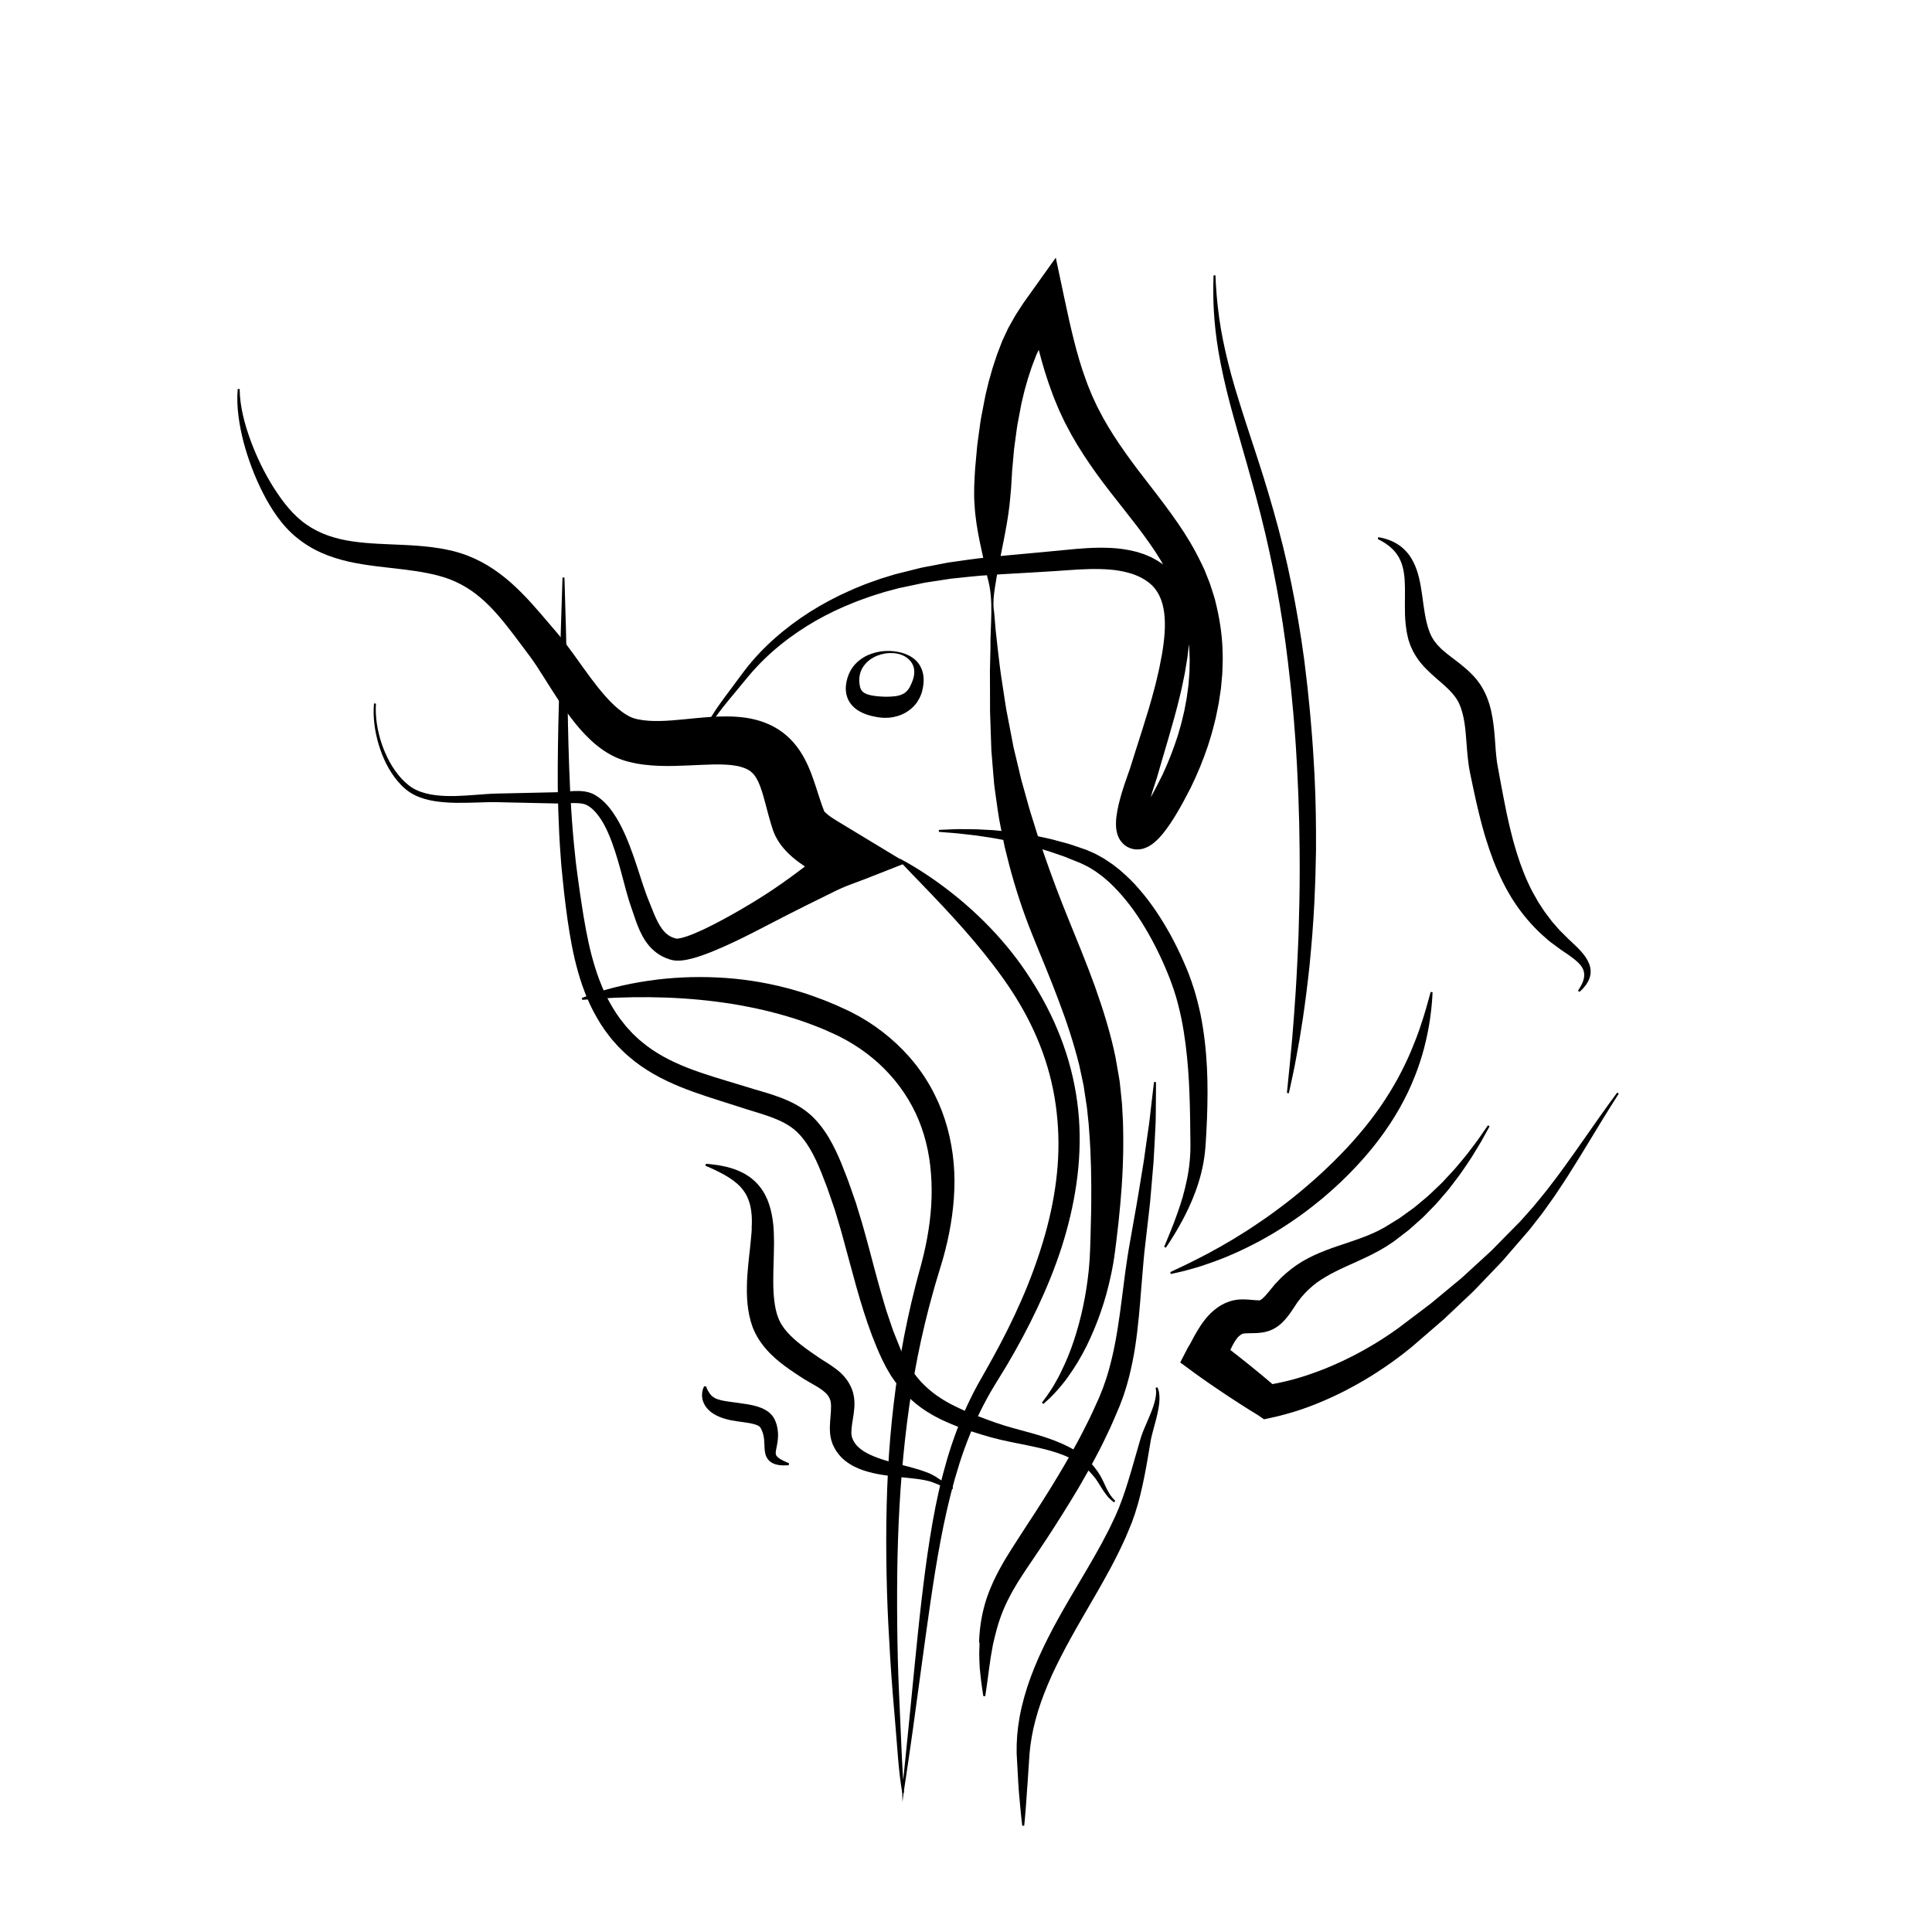 <?xml version="1.0" encoding="utf-8"?>
<!-- Generator: Adobe Illustrator 17.0.0, SVG Export Plug-In . SVG Version: 6.00 Build 0)  -->
<!DOCTYPE svg PUBLIC "-//W3C//DTD SVG 1.1//EN" "http://www.w3.org/Graphics/SVG/1.1/DTD/svg11.dtd">
<svg version="1.1" id="Layer_1" xmlns="http://www.w3.org/2000/svg" xmlns:xlink="http://www.w3.org/1999/xlink" x="0px" y="0px"
	 width="1000px" height="1000px" viewBox="0 0 1000 1000" enable-background="new 0 0 1000 1000" xml:space="preserve">
<g>
	<path d="M741.494,513.579c0,0-0.042,0.82-0.12,2.357c-0.108,1.53-0.24,3.812-0.572,6.677c-0.347,2.865-0.762,6.363-1.543,10.329
		c-0.764,3.968-1.741,8.447-3.179,13.244c-1.411,4.805-3.243,9.941-5.563,15.223c-0.565,1.328-1.195,2.647-1.813,3.994
		c-0.662,1.324-1.306,2.68-2.022,4.017c-1.385,2.7-2.918,5.395-4.558,8.088c-3.272,5.391-7.036,10.721-11.155,15.884
		c-4.127,5.16-8.629,10.128-13.35,14.855l-3.553,3.476c-1.155,1.125-2.463,2.269-3.685,3.399c-1.236,1.15-2.493,2.224-3.742,3.308
		c-1.24,1.094-2.502,2.156-3.788,3.178c-2.535,2.089-5.118,4.075-7.688,6.01c-2.621,1.868-5.177,3.756-7.794,5.465
		c-2.588,1.751-5.21,3.354-7.763,4.937c-1.275,0.793-2.588,1.496-3.856,2.234c-1.281,0.717-2.518,1.469-3.791,2.124
		c-5.05,2.685-9.896,5.073-14.484,7.012c-1.144,0.488-2.264,0.965-3.359,1.432c-1.11,0.431-2.194,0.852-3.25,1.263
		c-1.06,0.397-2.093,0.785-3.098,1.161c-1.008,0.366-2.002,0.684-2.955,1.011c-1.919,0.625-3.678,1.292-5.362,1.758
		c-1.677,0.475-3.217,0.911-4.608,1.305c-1.382,0.411-2.638,0.708-3.734,0.954c-1.092,0.251-2.021,0.465-2.775,0.638
		c-1.507,0.331-2.311,0.508-2.311,0.508l-0.31-0.951c0,0,0.739-0.357,2.125-1.026c1.383-0.669,3.432-1.585,5.992-2.84
		c2.556-1.267,5.659-2.777,9.155-4.615c0.874-0.458,1.785-0.91,2.704-1.413c0.914-0.512,1.855-1.038,2.82-1.578
		c0.969-0.527,1.962-1.068,2.98-1.621c1-0.585,2.022-1.183,3.067-1.794c1.045-0.605,2.111-1.223,3.198-1.853
		c1.069-0.659,2.158-1.33,3.266-2.012c2.242-1.313,4.468-2.824,6.792-4.307c4.6-3.042,9.398-6.318,14.179-9.946
		c4.82-3.571,9.665-7.436,14.432-11.538c1.205-1.01,2.38-2.063,3.565-3.112c1.186-1.048,2.389-2.092,3.524-3.17
		c1.156-1.09,2.299-2.096,3.472-3.257l3.474-3.344c4.514-4.507,8.915-9.117,12.941-13.901c4.079-4.742,7.81-9.63,11.201-14.512
		c3.37-4.897,6.382-9.802,8.992-14.605c2.604-4.805,4.844-9.486,6.716-13.91c1.864-4.425,3.46-8.558,4.716-12.288
		c1.24-3.733,2.297-7.018,3.082-9.754c0.77-2.742,1.403-4.885,1.785-6.376c0.403-1.486,0.619-2.278,0.619-2.278L741.494,513.579z"/>
</g>
<g>
	<path d="M465.966,444.543c9.841,5.241,19.072,11.588,27.826,18.534c8.714,7.007,16.921,14.736,24.344,23.242
		c3.723,4.241,7.241,8.678,10.539,13.29c3.273,4.629,6.358,9.405,9.212,14.328c5.709,9.842,10.48,20.296,13.978,31.196
		c3.504,10.895,5.734,22.219,6.587,33.624c0.822,11.41,0.301,22.866-1.319,34.093c-1.618,11.233-4.278,22.252-7.714,32.963
		c-3.468,10.705-7.727,21.095-12.491,31.196c-4.762,10.106-10.046,19.925-15.693,29.5c-1.43,2.383-2.863,4.763-4.34,7.114
		l-1.099,1.769l-0.509,0.833l-0.53,0.886l-2.11,3.539c-2.631,4.596-5.109,9.43-7.373,14.315c-2.252,4.903-4.256,9.925-6.112,15.01
		c-1.844,5.091-3.45,10.278-4.955,15.5c-2.929,10.472-5.338,21.132-7.355,31.894c-2.044,10.757-3.743,21.605-5.331,32.478
		c-1.57,10.877-3.081,21.775-4.559,32.682l-4.469,32.727c-1.544,10.904-3.102,21.806-4.788,32.689l-0.584,4.703L467,927.924v-0.002
		c-2-11.594-2.502-23.204-3.53-34.825c-1.04-11.62-1.966-23.259-2.698-34.911c-0.716-11.653-1.347-23.32-1.683-35.004
		c-0.328-11.683-0.467-23.381-0.316-35.087c0.156-11.705,0.558-23.42,1.345-35.125c0.806-11.703,1.983-23.392,3.56-35.041
		c1.585-11.647,3.552-23.257,6.031-34.771c1.246-5.755,2.553-11.501,4.035-17.204c0.709-2.86,1.49-5.701,2.271-8.543l0.583-2.132
		l0.537-2.071c0.388-1.43,0.703-2.779,1.029-4.136c2.598-10.998,4.132-22.234,4.063-33.325c-0.007-2.773-0.135-5.536-0.354-8.28
		c-0.208-2.745-0.498-5.478-0.936-8.178c-0.863-5.402-2.173-10.703-3.99-15.801c-3.617-10.207-9.304-19.544-16.565-27.491
		c-7.221-7.984-16.092-14.526-25.711-19.409l-0.905-0.45l-0.801-0.388l-1.99-0.904c-1.32-0.593-2.668-1.227-3.964-1.786
		c-2.544-1.023-5.016-2.107-7.683-3.044c-5.236-1.966-10.589-3.635-15.993-5.13c-5.408-1.479-10.88-2.78-16.414-3.822
		c-2.757-0.577-5.54-1.031-8.323-1.504c-2.795-0.389-5.586-0.851-8.398-1.182c-11.237-1.41-22.625-2.123-34.102-2.236
		c-11.481-0.094-23.038,0.344-34.715,1.391l-0.242-0.97c10.985-4.437,22.61-7.15,34.37-8.917
		c11.777-1.726,23.769-2.289,35.757-1.706c11.989,0.549,23.98,2.339,35.682,5.393l2.196,0.565l2.179,0.633
		c1.45,0.432,2.912,0.824,4.352,1.292c2.872,0.962,5.752,1.899,8.577,3.001c2.829,1.008,5.699,2.263,8.551,3.44
		c1.376,0.602,2.662,1.214,3.998,1.821l1.986,0.912l1.165,0.566l1.05,0.527c5.586,2.834,10.876,6.192,15.822,10.016
		c4.946,3.821,9.557,8.098,13.708,12.802c8.336,9.385,14.63,20.592,18.51,32.458c3.858,11.887,5.414,24.365,4.912,36.572
		c-0.461,12.229-2.65,24.174-5.91,35.724c-1.676,5.83-3.464,11.226-4.979,16.795c-1.587,5.541-3.005,11.13-4.363,16.735
		c-2.705,11.214-4.917,22.554-6.757,33.963c-1.838,11.41-3.265,22.897-4.374,34.426c-1.139,11.527-1.91,23.102-2.428,34.696
		c-0.514,11.595-0.758,23.213-0.796,34.838c-0.045,11.625,0.062,23.26,0.348,34.897c0.27,11.637,0.893,23.273,1.381,34.913
		c0.503,11.639,0.92,23.275,1.92,34.915v0.002l-1.14-0.024l3.314-32.848l3.242-32.862c1.1-10.956,2.177-21.918,3.463-32.871
		c1.276-10.953,2.657-21.908,4.406-32.839c1.734-10.929,3.81-21.844,6.597-32.635c1.42-5.388,2.948-10.759,4.732-16.062
		c1.797-5.297,3.755-10.552,5.981-15.707c2.249-5.154,4.676-10.183,7.404-15.203l4.095-7.221c1.361-2.365,2.675-4.754,3.986-7.143
		c5.25-9.552,10.155-19.275,14.496-29.215c4.368-9.928,8.132-20.084,11.243-30.39c3.115-10.303,5.453-20.802,6.796-31.387
		c1.345-10.582,1.641-21.254,0.701-31.794c-0.882-10.542-2.971-20.958-6.27-31.001c-3.287-10.047-7.757-19.714-13.143-28.88
		c-5.382-9.177-11.71-17.808-18.424-26.175c-6.714-8.375-13.911-16.436-21.345-24.387c-3.705-3.99-7.513-7.907-11.314-11.876
		c-3.815-3.956-7.665-7.883-11.468-11.99L465.966,444.543z"/>
</g>
<g>
	<path d="M470.659,356.091c0,0,0.17-0.355,0.488-1.022c0.16-0.331,0.357-0.74,0.589-1.22c0.151-0.384,0.32-0.832,0.547-1.339
		c0.235-0.506,0.359-1.145,0.586-1.821c0.09-0.34,0.114-0.686,0.195-1.059c0.036-0.187,0.072-0.378,0.109-0.572
		c0.02-0.192,0.018-0.382,0.03-0.582c0.11-1.583-0.107-3.487-1.246-5.287c-1.082-1.82-3.075-3.431-5.534-4.319
		c-2.466-0.891-5.325-1.05-8.148-0.655c-2.818,0.453-5.632,1.531-7.978,3.23c-2.319,1.725-4.126,4.059-4.933,6.604
		c-0.814,2.569-0.764,5.143-0.161,7.725c0.094,0.207,0.175,0.407,0.243,0.604l0.319,0.642c0.237,0.392,0.486,0.722,0.766,0.984
		c0.548,0.528,1.176,0.889,2.011,1.225c1.665,0.664,4.006,1.02,6.365,1.213c0.299,0.021,0.596,0.042,0.891,0.063l0.11,0.008
		c-0.049-0.005,0.149,0.015-0.104-0.011l0.031,0.002l0.062,0.004l0.247,0.015l0.492,0.029l0.488,0.029
		c0.162,0.009,0.243-0.002,0.367,0.004c0.228,0.007,0.453,0.014,0.677,0.021c0.992-0.008,1.966,0.011,2.849-0.05
		c0.9-0.039,1.72-0.126,2.505-0.215c0.754-0.139,1.479-0.259,2.113-0.458c1.282-0.379,2.281-0.947,3.048-1.538
		c0.736-0.619,1.244-1.236,1.554-1.692c0.311-0.466,0.477-0.715,0.477-0.715L470.659,356.091z M477.079,358.521
		c0,0-0.166,0.461-0.478,1.325c-0.324,0.866-0.938,2.102-1.923,3.619c-1.039,1.466-2.562,3.147-4.653,4.574
		c-2.073,1.445-4.692,2.587-7.559,3.117c-1.441,0.298-2.923,0.386-4.461,0.392c-0.409-0.017-0.822-0.035-1.238-0.053
		c-0.197-0.009-0.44-0.022-0.601-0.041l-0.486-0.057c-0.374-0.046-0.75-0.093-1.129-0.14c-0.364-0.063-0.73-0.127-1.099-0.191
		c-1.49-0.286-3.037-0.596-4.681-1.169c-1.639-0.548-3.364-1.294-5.074-2.447c-1.697-1.139-3.372-2.808-4.434-4.847
		c-0.533-1.016-0.9-2.084-1.148-3.139c-0.097-0.529-0.196-1.045-0.265-1.58c-0.043-0.563-0.073-1.125-0.09-1.681
		c0.131-3.553,1.23-7.384,3.278-10.405c2.08-3.036,4.973-5.208,7.952-6.602c3.023-1.342,6.132-2.077,9.153-2.24
		c3.022-0.179,5.924,0.194,8.603,0.902c2.669,0.747,5.12,1.986,7.077,3.754c0.97,0.887,1.758,1.925,2.405,3
		c0.604,1.088,1.075,2.216,1.338,3.312c0.073,0.273,0.158,0.546,0.216,0.814c0.039,0.268,0.078,0.531,0.116,0.79
		c0.07,0.518,0.149,1.034,0.171,1.517c-0.012,0.957,0.049,1.846-0.052,2.671c-0.094,0.825-0.213,1.567-0.312,2.218
		c-0.111,0.538-0.224,0.969-0.307,1.332c-0.171,0.718-0.262,1.102-0.262,1.102L477.079,358.521z"/>
</g>
<g>
	<path d="M598.336,560.108c0,0-0.001,1.316-0.003,3.784c-0.019,2.467-0.046,6.085-0.081,10.689c-0.014,1.151-0.03,2.363-0.046,3.635
		c-0.023,1.272-0.022,2.601-0.112,3.99c-0.141,2.781-0.293,5.788-0.455,9.001c-0.153,3.217-0.349,6.641-0.568,10.253
		c-0.306,3.593-0.628,7.37-0.965,11.312c-0.17,1.972-0.343,3.985-0.52,6.037c-0.178,2.052-0.337,4.147-0.606,6.26
		c-0.488,4.236-0.992,8.615-1.51,13.117c-0.256,2.238-0.516,4.506-0.779,6.802c-0.13,1.152-0.262,2.31-0.393,3.476
		c-0.11,1.146-0.22,2.298-0.331,3.457c-0.427,4.641-0.826,9.457-1.21,14.359c-0.757,9.81-1.572,20.07-3.154,30.56
		c-0.781,5.245-1.875,10.53-3.187,15.813l-1.072,3.955c-0.366,1.318-0.815,2.621-1.221,3.935l-0.629,1.966l-0.723,1.942
		l-0.727,1.942l-0.364,0.971l-0.091,0.243l-0.146,0.349l-0.194,0.453c-2.117,4.84-4.001,9.63-6.454,14.524
		c-1.177,2.42-2.303,4.899-3.54,7.245c-1.24,2.341-2.476,4.674-3.708,6.999c-1.204,2.344-2.53,4.591-3.807,6.856
		c-1.295,2.252-2.54,4.527-3.857,6.726c-2.664,4.376-5.247,8.745-7.927,12.918c-5.259,8.439-10.525,16.408-15.622,23.881
		c-0.618,0.913-1.232,1.82-1.842,2.721c-0.619,0.925-1.234,1.844-1.844,2.756c-0.637,0.921-1.196,1.787-1.74,2.648
		c-0.554,0.864-1.103,1.721-1.647,2.571c-0.565,0.84-1.041,1.718-1.54,2.575c-0.506,0.854-1.007,1.701-1.504,2.54
		c-0.966,1.686-1.772,3.384-2.648,5.029c-3.313,6.617-5.325,13.143-6.75,19.147c-0.177,0.752-0.352,1.492-0.523,2.22
		c-0.089,0.365-0.176,0.726-0.263,1.084l-0.033,0.134c-0.008,0.045,0.011-0.158-0.003-0.038l-0.012,0.07l-0.048,0.281l-0.096,0.557
		c-0.261,1.479-0.513,2.905-0.754,4.274c-0.28,1.384-0.434,2.65-0.601,3.876c-0.182,1.23-0.355,2.403-0.519,3.516
		c-0.597,4.528-1.054,8.148-1.43,10.611c-0.344,2.464-0.574,3.777-0.574,3.777l-1-0.002c0,0-0.231-1.314-0.577-3.777
		c-0.381-2.463-0.833-6.07-1.272-10.736c-0.142-2.336-0.249-5.043-0.257-7.819c-0.007-1.391,0.141-2.84,0.141-4.342v-0.566v-0.285
		v-0.071c0,0.072-0.152-0.18-0.152-0.18l-0.073-0.148c0.025-0.395,0.01-0.793,0.035-1.194c0.057-0.805,0.094-1.623,0.153-2.455
		c0.475-6.638,1.841-14.293,4.836-22.15c0.815-1.914,1.581-3.924,2.496-5.879c0.952-1.928,1.869-3.931,2.963-5.874
		c0.546-0.974,1.095-1.955,1.65-2.945c0.558-0.996,1.113-2,1.688-2.909c0.578-0.933,1.159-1.873,1.745-2.819
		c0.605-0.966,1.214-1.938,1.828-2.917c2.39-3.82,4.991-7.668,7.512-11.649c1.291-1.975,2.596-3.971,3.914-5.986
		c1.291-2.024,2.595-4.067,3.91-6.128c5.249-8.248,10.465-16.844,15.452-25.719c1.22-2.231,2.445-4.47,3.674-6.716
		c1.216-2.249,2.292-4.511,3.463-6.769c2.358-4.41,4.446-9.362,6.646-14.104l0.204-0.448l0.051-0.112
		c0.063-0.144-0.028,0.07-0.003,0.008l0.086-0.217l0.346-0.867l0.693-1.734l0.697-1.733l0.623-1.767
		c0.404-1.183,0.852-2.348,1.223-3.546l1.095-3.599c1.368-4.836,2.521-9.743,3.456-14.702c1.903-9.912,3.079-19.935,4.345-29.723
		c0.623-4.899,1.237-9.72,1.994-14.488c0.188-1.193,0.375-2.38,0.561-3.56c0.202-1.155,0.403-2.304,0.603-3.446
		c0.404-2.29,0.803-4.551,1.196-6.783c0.785-4.436,1.549-8.75,2.288-12.924c0.747-4.174,1.368-8.215,2.019-12.093
		c0.635-3.881,1.244-7.6,1.823-11.137c0.478-3.539,0.943-6.898,1.411-10.055c0.458-3.161,0.888-6.12,1.284-8.856
		c0.405-2.738,0.595-5.286,0.889-7.569c0.537-4.574,0.959-8.167,1.247-10.618c0.305-2.449,0.467-3.755,0.467-3.755L598.336,560.108z
		"/>
</g>
<g>
	<path d="M599.094,718.083c0,0,0.086,0.221,0.252,0.649c0.078,0.22,0.199,0.468,0.297,0.808c0.079,0.362,0.171,0.781,0.275,1.255
		c0.306,1.866,0.375,4.644-0.247,8.002c-0.559,3.364-1.631,7.354-2.859,11.747c-0.297,1.1-0.589,2.224-0.847,3.35
		c-0.143,0.568-0.223,1.121-0.337,1.671c-0.103,0.621-0.208,1.251-0.313,1.888c-0.432,2.547-0.887,5.225-1.362,8.02
		c-0.981,5.599-2.108,11.698-3.696,18.141c-0.424,1.608-0.795,3.249-1.289,4.894c-0.504,1.644-0.982,3.315-1.529,4.995
		c-0.295,0.837-0.591,1.679-0.889,2.525l-0.449,1.273l-0.227,0.639l-0.115,0.319l-0.029,0.08l-0.07,0.167l-0.062,0.151
		c-0.666,1.606-1.338,3.228-2.016,4.863c-0.348,0.821-0.658,1.632-1.042,2.469c-0.387,0.838-0.775,1.68-1.164,2.524
		c-0.79,1.677-1.574,3.406-2.407,5.066c-1.686,3.297-3.341,6.674-5.18,9.944c-1.787,3.32-3.653,6.583-5.513,9.882
		c-1.884,3.252-3.775,6.517-5.666,9.782c-1.867,3.245-3.733,6.491-5.593,9.724c-0.907,1.63-1.813,3.258-2.716,4.88
		c-0.876,1.61-1.776,3.193-2.623,4.813c-3.419,6.451-6.631,12.839-9.277,19.174c-2.672,6.324-4.873,12.563-6.464,18.603
		c-0.399,1.509-0.734,3.009-1.099,4.484c-0.289,1.488-0.574,2.953-0.854,4.393c-0.219,1.448-0.461,2.874-0.655,4.279
		c-0.149,1.39-0.295,2.753-0.438,4.089c-0.343,5.66-0.688,10.848-1.032,15.446c-0.089,1.149-0.174,2.262-0.257,3.336
		c-0.071,1.073-0.139,2.107-0.205,3.101c-0.144,1.988-0.276,3.814-0.395,5.463c-0.221,3.299-0.479,5.718-0.622,7.487
		c-0.168,1.769-0.257,2.538-0.257,2.538h-1c0,0-0.107-0.77-0.308-2.54c-0.176-1.771-0.484-4.281-0.767-7.588
		c-0.28-3.305-0.728-7.286-0.982-11.888c-0.29-4.604-0.576-9.777-0.855-15.443c0.008-1.492,0.016-3.004,0.024-4.556
		c0.057-1.529,0.163-3.08,0.247-4.669c0.148-1.579,0.337-3.179,0.516-4.812c0.255-1.615,0.482-3.266,0.775-4.926
		c1.224-6.632,3.151-13.481,5.658-20.331c2.501-6.857,5.598-13.692,9.014-20.438c0.836-1.694,1.741-3.377,2.614-5.075
		c0.906-1.669,1.762-3.27,2.718-4.977c1.867-3.312,3.706-6.66,5.647-9.909c1.917-3.255,3.835-6.51,5.745-9.752
		c1.895-3.218,3.828-6.413,5.633-9.6c1.853-3.181,3.607-6.344,5.343-9.478c0.863-1.564,1.618-3.114,2.436-4.651
		c0.405-0.768,0.809-1.533,1.211-2.295c0.402-0.764,0.771-1.597,1.156-2.387c0.761-1.598,1.516-3.183,2.264-4.753
		c0.646-1.503,1.286-2.991,1.918-4.463c0.609-1.523,1.159-3.063,1.734-4.568c0.556-1.515,1.049-3.049,1.572-4.544
		c1.988-6.033,3.649-11.889,5.201-17.328c0.781-2.73,1.509-5.349,2.251-7.826c0.183-0.62,0.363-1.232,0.541-1.836
		c0.218-0.662,0.407-1.321,0.637-1.918c0.435-1.218,0.901-2.345,1.356-3.419c1.817-4.289,3.456-7.862,4.46-10.923
		c1.037-3.042,1.491-5.508,1.504-7.166c-0.006-0.404-0.011-0.76-0.015-1.068c-0.021-0.322-0.093-0.613-0.123-0.837
		c-0.076-0.453-0.115-0.688-0.115-0.688L599.094,718.083z"/>
</g>
<g>
	<path d="M485.963,429.554c0,0,1.183-0.055,3.4-0.159c2.223-0.054,5.454-0.317,9.631-0.232c2.083,0.033,4.403,0.001,6.916,0.095
		c2.512,0.131,5.228,0.272,8.131,0.423c2.898,0.238,5.974,0.598,9.231,0.921c1.632,0.138,3.28,0.463,4.983,0.696
		c1.701,0.26,3.442,0.526,5.22,0.797c1.771,0.312,3.561,0.736,5.397,1.111c1.829,0.408,3.715,0.741,5.597,1.234
		c1.881,0.506,3.794,1.021,5.737,1.544c0.972,0.264,1.952,0.53,2.939,0.798c0.971,0.323,1.95,0.649,2.935,0.977
		c1.975,0.648,3.962,1.35,5.983,2.04l0.189,0.065l0.348,0.151l0.359,0.157l0.72,0.314l1.446,0.63l1.454,0.634
		c0.488,0.216,1.026,0.544,1.538,0.815c1.037,0.575,2.079,1.153,3.127,1.733c1,0.611,1.925,1.27,2.899,1.911
		c1.98,1.236,3.719,2.769,5.589,4.198c3.534,3.051,6.982,6.331,10.032,9.975c3.14,3.58,6.014,7.419,8.717,11.4
		c2.692,3.989,5.174,8.139,7.518,12.379c2.288,4.266,4.471,8.607,6.41,13.056c0.509,1.102,0.974,2.222,1.441,3.342l0.703,1.678
		l0.176,0.42l0.214,0.532l0.312,0.829c0.825,2.216,1.661,4.365,2.401,6.824c0.368,1.189,0.787,2.391,1.106,3.568l0.955,3.525
		c0.655,2.344,1.112,4.714,1.67,7.057c1.895,9.427,2.89,18.787,3.341,27.805c0.442,9.022,0.316,17.701,0.02,25.884
		c-0.159,4.093-0.378,8.061-0.604,11.889c-0.067,0.987-0.134,1.966-0.2,2.937c-0.085,0.936-0.169,1.863-0.253,2.782
		c-0.246,1.907-0.457,3.909-0.832,5.691c-1.319,7.292-3.516,13.666-5.783,19.099c-2.306,5.425-4.642,9.957-6.723,13.586
		c-2.042,3.649-3.819,6.401-5.018,8.281c-1.231,1.859-1.887,2.851-1.887,2.851l-0.879-0.476c0,0,0.458-1.092,1.316-3.14
		c0.836-2.054,2.104-5.046,3.584-8.881c1.441-3.85,3.196-8.506,4.743-13.939c1.496-5.438,2.98-11.605,3.582-18.373
		c0.189-1.719,0.245-3.33,0.337-5.093c0.013-0.922,0.025-1.854,0.038-2.793c-0.009-0.906-0.018-1.821-0.027-2.743
		c-0.022-3.811-0.06-7.742-0.144-11.772c-0.045-4.031-0.175-8.159-0.33-12.366c-0.066-2.105-0.191-4.223-0.285-6.365
		c-0.141-2.133-0.284-4.287-0.428-6.459c-0.661-8.664-1.714-17.544-3.504-26.361c-0.514-2.182-0.926-4.408-1.524-6.578l-0.868-3.271
		c-0.289-1.092-0.648-2.111-0.967-3.173c-0.588-2.061-1.454-4.313-2.254-6.529l-0.3-0.833l-0.275-0.69l-0.643-1.599
		c-0.427-1.067-0.852-2.135-1.319-3.186c-3.612-8.459-7.829-16.661-12.65-24.247c-4.799-7.596-10.338-14.483-16.439-20.21
		c-1.594-1.329-3.088-2.798-4.762-3.941c-0.817-0.593-1.628-1.236-2.44-1.787c-0.813-0.505-1.622-1.008-2.426-1.508
		c-0.418-0.249-0.768-0.516-1.238-0.752l-1.422-0.702c-0.89-0.437-1.775-0.871-2.654-1.302c-1.888-0.754-3.762-1.479-5.597-2.238
		c-0.92-0.376-1.833-0.749-2.74-1.12c-0.928-0.318-1.849-0.634-2.763-0.947c-1.833-0.625-3.637-1.241-5.412-1.846
		c-1.78-0.595-3.577-1.032-5.318-1.543c-1.75-0.479-3.455-1.005-5.152-1.42c-3.408-0.765-6.656-1.63-9.788-2.262
		c-3.141-0.579-6.119-1.184-8.935-1.655c-2.828-0.426-5.475-0.824-7.922-1.192c-2.451-0.342-4.709-0.539-6.752-0.78
		c-4.074-0.527-7.348-0.682-9.553-0.88c-2.212-0.188-3.392-0.288-3.392-0.288L485.963,429.554z"/>
</g>
<g>
	<path d="M539.304,725.997l2.761-3.732c0.894-1.253,1.676-2.544,2.51-3.798c0.422-0.617,0.803-1.273,1.172-1.942l1.123-1.98
		c0.774-1.297,1.425-2.674,2.114-4.018c2.696-5.411,5.001-10.988,6.877-16.706c3.771-11.422,6.252-23.23,7.53-35.06
		c0.183-1.476,0.303-2.956,0.41-4.434l0.173-2.215l0.112-2.212l0.114-2.208l0.029-0.551l0.017-0.548l0.037-1.155l0.149-4.622
		c0.117-3.097,0.154-6.123,0.23-9.167c0.104-3.038,0.125-6.082,0.166-9.122c0.097-12.156-0.078-24.223-1.002-36.15l-0.325-4.471
		l-0.464-4.446l-0.431-4.156l-0.702-4.567l-0.689-4.568l-0.337-2.281l-0.45-2.091l-1.785-8.361
		c-2.839-11.396-6.536-22.673-10.834-33.912c-1.113-2.809-2.089-5.629-3.253-8.451l-3.388-8.468l-3.496-8.508
		c-1.196-2.886-2.336-5.712-3.478-8.582c-4.713-11.687-8.649-23.717-11.862-35.933c-0.786-3.06-1.565-6.119-2.301-9.186
		c-0.652-3.092-1.287-6.186-1.881-9.285c-1.334-6.164-2.089-12.45-2.978-18.679c-0.2-1.562-0.444-3.114-0.606-4.681l-0.409-4.71
		l-0.761-9.401l-0.189-2.345l-0.047-0.586l-0.012-0.146c-0.032-0.272-0.012-0.159-0.02-0.257l-0.01-0.289l-0.04-1.158l-0.16-4.63
		l-0.311-9.261l-0.155-4.631l-0.009-4.687l-0.026-9.355l-0.021-4.665l-0.009-2.329l0.057-2.324l0.211-9.287
		c-0.204-12.365,1.983-24.72-1.595-36.984c-2.488-12.273-5.918-24.63-6.615-37.222c-0.525-6.271-0.095-12.608,0.281-18.907
		l0.86-9.49l0.216-2.372c0.079-0.791,0.207-1.583,0.308-2.374l0.646-4.749c0.436-3.166,0.811-6.334,1.482-9.489l1.857-9.64
		l1.082-4.49l0.543-2.248l0.676-2.407l1.363-4.81l1.538-4.66l0.773-2.328l0.877-2.303l1.773-4.601l0.056-0.144l0.227-0.521
		l0.122-0.261l0.245-0.523l0.49-1.046l0.98-2.091l0.98-2.091c0.382-0.741,0.852-1.548,1.278-2.318l2.643-4.655l2.7-4.156l1.354-2.07
		l1.398-1.965l2.802-3.924l12.479-17.477l4.468,21.098c1.557,7.351,3.135,14.6,4.929,21.697c1.784,7.101,3.794,14.045,6.274,20.711
		c0.571,1.696,1.26,3.32,1.925,4.958l0.997,2.458l0.124,0.307c-0.168-0.363-0.004-0.009-0.022-0.048l0.074,0.16l0.297,0.641
		l0.595,1.283l1.189,2.566l0.595,1.279l0.595,1.131c0.804,1.512,1.551,3.012,2.39,4.541c3.429,6.221,7.382,12.255,11.588,18.205
		c4.215,5.982,8.667,11.757,13.345,17.759c4.642,5.995,9.324,12.134,13.778,18.604c4.477,6.438,8.61,13.357,12.127,20.679
		l1.314,2.752l0.164,0.344l0.082,0.172c0.083,0.188-0.07-0.178,0.206,0.466l0.261,0.657l0.523,1.314l1.046,2.628l0.523,1.314
		c0.173,0.448,0.353,0.842,0.514,1.379l1.951,6.081c0.152,0.505,0.339,1.02,0.46,1.517l0.36,1.49l0.716,2.98
		c1.8,7.958,2.922,16.08,2.976,24.194c0.119,2.029,0.003,4.052-0.048,6.076c-0.064,2.023-0.087,4.049-0.321,6.057l-0.279,3.017
		l-0.141,1.508l-0.071,0.754l-0.018,0.188l-0.048,0.403l-0.053,0.35l-0.843,5.593c-0.075,0.471-0.131,0.92-0.221,1.41l-0.301,1.508
		l-0.607,3.015l-0.613,3.012l-0.732,2.897c-0.513,1.922-0.938,3.87-1.528,5.767l-1.752,5.696
		c-2.519,7.531-5.552,14.869-9.042,21.978l-2.767,5.255l-0.694,1.312l-0.662,1.213l-1.431,2.568
		c-1.964,3.447-4.04,6.867-6.506,10.291c-1.254,1.717-2.566,3.428-4.235,5.189c-0.821,0.875-1.776,1.779-2.917,2.692
		c-1.163,0.894-2.568,1.913-4.912,2.692l-0.425,0.136l-0.518,0.12c-0.348,0.075-0.698,0.139-1.049,0.193
		c-0.695,0.111-1.617,0.107-2.412,0.061c-0.86-0.097-1.778-0.284-2.599-0.576c-0.408-0.157-0.812-0.335-1.206-0.53l-0.582-0.305
		c-1.624-1.082-0.53-0.362-0.929-0.632l-0.279-0.218c-0.098-0.082,0.024,0.03-0.256-0.212c-0.208-0.181-0.412-0.372-0.61-0.569
		c-0.396-0.396-0.768-0.822-1.104-1.265c-0.193-0.25-0.3-0.418-0.373-0.542l-0.26-0.438c-0.169-0.295-0.331-0.595-0.483-0.897
		c-0.16-0.313-0.229-0.535-0.341-0.811c-0.197-0.519-0.404-1.097-0.494-1.523c-0.495-1.928-0.536-3.368-0.549-4.727
		c-0.009-1.37,0.111-2.54,0.234-3.716c0.582-4.551,1.644-8.434,2.774-12.282c1.138-3.808,2.455-7.534,3.709-11.053l0.432-1.235
		l0.384-1.193l0.847-2.698l1.705-5.403l3.442-10.789c2.253-7.148,4.462-14.249,6.297-21.364c0.995-3.556,1.734-7.119,2.575-10.681
		l1.035-5.351l0.26-1.338l0.119-0.615l0.113-0.698c0.146-0.92,0.317-1.896,0.426-2.731c1.018-6.977,1.451-14.065,0.246-20.325
		c-0.602-3.124-1.63-6.002-3.151-8.449l-1.23-1.76l-1.413-1.602c-0.541-0.47-1.074-0.948-1.601-1.439l-2.039-1.449
		c-0.424-0.326-0.659-0.393-0.975-0.581l-0.891-0.502l-0.442-0.26l-0.535-0.243l-1.08-0.489c-0.701-0.357-1.473-0.61-2.235-0.881
		l-1.142-0.413l-1.193-0.329c-3.177-0.892-6.559-1.466-10.056-1.733c-7.004-0.557-14.294-0.194-21.763,0.358l-5.679,0.394
		l-5.646,0.356c-3.763,0.245-7.528,0.466-11.298,0.665c-3.761,0.216-7.553,0.389-11.289,0.641l-11.197,0.779
		c-3.723,0.296-7.403,0.747-11.111,1.112l-2.777,0.289l-1.389,0.144l-1.29,0.195l-5.591,0.862l-5.591,0.862
		c-0.944,0.126-1.847,0.311-2.74,0.512l-2.697,0.574l-5.4,1.146l-2.703,0.572l-0.676,0.143l-0.169,0.036
		c-0.023,0.004-0.187,0.042-0.095,0.018l-0.342,0.091l-1.366,0.366l-5.465,1.462l-5.24,1.638c-1.753,0.51-3.484,1.174-5.223,1.797
		c-1.734,0.638-3.501,1.2-5.195,1.938l-5.134,2.103l-5.1,2.32l-4.93,2.451l-4.872,2.657l-4.723,2.824
		c-1.574,1.031-3.178,2.051-4.727,3.091c-1.495,1.067-3.013,2.096-4.497,3.196c-1.46,1.137-2.963,2.228-4.393,3.405
		c-5.761,4.663-11.095,9.853-15.925,15.502c-2.396,2.812-4.761,5.81-7.2,8.705c-2.417,2.896-4.83,5.777-7.134,8.728
		c-2.276,2.967-4.477,5.99-6.396,9.184c-0.98,1.612-2.003,3.21-2.844,4.835c-0.829,1.626-1.507,3.355-1.505,5.115l-0.999,0.046
		c-0.12-2.042,0.535-3.971,1.302-5.732c0.793-1.776,1.716-3.414,2.598-5.079c1.773-3.387,3.874-6.574,6.024-9.71
		c2.181-3.112,4.46-6.138,6.723-9.154c2.271-2.996,4.423-6.039,6.764-9.096c4.648-6.084,9.945-11.683,15.689-16.772
		c1.426-1.284,2.926-2.479,4.389-3.724c1.494-1.213,3.048-2.373,4.574-3.562l4.601-3.308l4.85-3.202l4.935-2.982l5.083-2.812
		l5.09-2.592l5.234-2.421c1.732-0.844,3.535-1.511,5.309-2.254c1.784-0.72,3.552-1.467,5.4-2.084l5.493-1.934l5.408-1.661
		l1.352-0.415l0.338-0.104l0.424-0.111l0.701-0.176l2.807-0.704l5.621-1.407l2.813-0.702c0.94-0.244,1.877-0.471,2.799-0.627
		l5.556-1.066l5.556-1.066l1.498-0.281l1.418-0.201l2.837-0.402c3.782-0.514,7.573-1.117,11.354-1.557l11.34-1.207
		c3.777-0.393,7.513-0.7,11.271-1.055c7.487-0.707,15.057-1.36,22.489-2.111c7.545-0.769,15.357-1.425,23.419-1.022
		c4.029,0.196,8.144,0.741,12.258,1.768l1.543,0.385l1.537,0.495c1.025,0.331,2.051,0.649,3.056,1.104l1.514,0.637l0.759,0.327
		l0.798,0.42l1.589,0.858c0.5,0.282,1.13,0.604,1.46,0.85l1.177,0.784l0.588,0.392l0.294,0.196l0.147,0.098
		c-0.175-0.131,0.401,0.284,0.406,0.297c0.898,0.743,1.792,1.498,2.676,2.263c0.822,0.832,1.614,1.702,2.409,2.566
		c0.731,0.911,1.406,1.867,2.097,2.812c2.586,3.895,4.204,8.218,5.154,12.463c0.953,4.261,1.286,8.482,1.307,12.595
		c0.014,4.134-0.283,8.099-0.753,12.113c-0.111,1.037-0.242,1.923-0.364,2.87l-0.093,0.701l-0.123,0.778l-0.237,1.446l-0.956,5.785
		c-0.8,3.797-1.515,7.639-2.466,11.372c-1.763,7.535-3.873,14.893-5.987,22.18l-3.189,10.842l-1.576,5.423l-0.786,2.717
		l-0.449,1.509l-0.468,1.446c-1.198,3.611-2.306,7.03-3.261,10.468c-0.944,3.396-1.756,6.848-2.063,9.793
		c-0.057,0.699-0.113,1.411-0.088,1.928c0.003,0.521,0.08,0.982,0.084,0.876c-0.005,0.039-0.017-0.107-0.055-0.182
		c-0.021-0.059-0.037-0.047-0.075-0.158c-0.037-0.097-0.083-0.191-0.137-0.28l-0.262-0.38c-0.184-0.262-0.405-0.508-0.649-0.723
		c-0.122-0.108-0.251-0.208-0.383-0.299c-0.212-0.143,0.022,0.021,0.012,0.017l0.283,0.212c-0.302-0.202,0.876,0.603-0.642-0.427
		c-0.084-0.056-0.171-0.109-0.26-0.157c-0.179-0.097-0.37-0.176-0.563-0.235c-0.378-0.144-0.823-0.257-1.223-0.27
		c-0.174-0.027-0.353-0.038-0.531-0.032c-0.174,0.003-0.375,0.043-0.471,0.039c-0.12,0.008-0.239,0.028-0.355,0.058l-0.171,0.053
		l-0.093,0.016c-0.553,0.184-0.338,0.173-0.037-0.113c0.319-0.279,0.744-0.666,1.199-1.179c0.911-0.991,1.889-2.288,2.83-3.635
		c1.893-2.731,3.693-5.796,5.4-8.934l1.278-2.397l0.669-1.282l0.604-1.201l2.417-4.8c3.037-6.492,5.63-13.175,7.813-19.976
		l1.498-5.139c0.509-1.71,0.853-3.46,1.291-5.186l0.619-2.595l0.474-2.539l0.481-2.536l0.243-1.267
		c0.075-0.437,0.13-0.926,0.196-1.386l0.761-5.605l0.401-5.047c0.187-1.744,0.169-3.492,0.199-5.239
		c0.017-1.746,0.105-3.494-0.034-5.232c-0.136-6.977-1.221-13.873-2.836-20.585l-0.64-2.511c-0.206-0.844-0.417-1.682-0.696-2.439
		l-1.526-4.683c-0.1-0.371-0.314-0.836-0.485-1.265l-0.537-1.308l-1.073-2.616l-0.537-1.308l-0.268-0.654
		c0.226,0.537,0.021,0.065,0.053,0.147l-0.072-0.146l-0.144-0.292l-1.153-2.338c-3.08-6.235-6.747-12.288-10.945-18.186
		c-4.162-5.912-8.686-11.729-13.341-17.61c-4.655-5.846-9.486-11.966-14.022-18.27c-4.538-6.334-8.912-12.905-12.813-19.873
		c-0.987-1.769-1.941-3.636-2.906-5.454l-0.72-1.373l-0.606-1.282l-1.205-2.558l-0.603-1.279l-0.301-0.64l-0.244-0.53l-0.144-0.347
		l-1.151-2.775c-0.765-1.851-1.554-3.697-2.204-5.571c-2.822-7.458-5.052-15.015-6.991-22.526
		c-1.949-7.515-3.624-14.997-5.239-22.391l16.947,3.622l-2.557,3.602l-1.278,1.8l-1.167,1.801l-2.33,3.592l-1.918,3.378
		c-0.324,0.575-0.651,1.088-0.977,1.712l-0.975,2.093l-1.762,3.795l-1.537,4.024l-0.766,2.013l-0.674,2.058l-1.353,4.114
		l-1.146,4.081l-0.579,2.039l-0.537,2.243l-1.073,4.493l-1.601,8.509c-0.615,2.874-0.951,5.827-1.349,8.763l-0.592,4.405
		c-0.093,0.736-0.212,1.465-0.284,2.206l-0.196,2.228l-0.79,8.912c-0.207,2.986-0.293,5.993-0.541,8.985l-0.406,4.495
		c-0.128,1.507-0.273,3.015-0.451,4.523c-1.423,12.035-4.46,24.318-6.597,36.675c-0.953,6.174-2.348,12.355-1.27,18.49l0.773,9.21
		l1.024,9.186c0.704,6.117,1.412,12.237,2.389,18.28l1.383,9.067c0.242,1.509,0.459,3.012,0.721,4.522l0.876,4.549l1.75,9.099
		l0.871,4.55l0.218,1.138l0.054,0.284c0,0,0.031,0.207,0.015,0.03l0.033,0.139l0.133,0.555l0.532,2.218l2.123,8.848l1.033,4.415
		c0.367,1.466,0.817,2.917,1.221,4.374c1.662,5.82,3.133,11.657,5.049,17.382l2.674,8.62c1.005,2.84,1.968,5.688,2.923,8.535
		c3.924,11.357,8.148,22.6,12.692,33.743c4.62,11.333,9.354,22.819,13.648,34.677c4.203,11.874,8.09,24.084,10.663,36.736
		c0.604,3.238,1.145,6.525,1.706,9.781l0.414,2.446l0.255,2.299l0.483,4.595l0.47,4.596c0.069,0.622,0.024,0.258,0.041,0.436
		l0.008,0.149l0.016,0.298l0.032,0.596l0.064,1.192l0.127,2.383l0.252,4.764l0.106,4.757c0.217,12.683-0.356,25.276-1.499,37.719
		c-0.534,6.204-1.224,12.47-1.994,18.584l-0.576,4.588l-0.144,1.147l-0.075,0.603l-0.086,0.598l-0.346,2.388
		c-0.208,1.595-0.503,3.173-0.804,4.745c-0.286,1.576-0.585,3.147-0.947,4.703c-1.342,6.243-3.026,12.385-5.127,18.38
		c-2.057,6.006-4.52,11.862-7.293,17.55c-2.827,5.666-6.074,11.125-9.78,16.233c-0.925,1.278-1.838,2.557-2.88,3.75l-1.511,1.814
		c-0.494,0.607-1.004,1.206-1.564,1.777c-1.096,1.145-2.152,2.33-3.263,3.412l-3.443,3.113L539.304,725.997z"/>
</g>
<g>
	<path d="M194.584,364.173c-0.441,7.007,0.751,14.044,2.948,20.674c2.243,6.605,5.533,12.928,10.154,18.024
		c2.31,2.512,4.984,4.764,7.981,6.104c3.041,1.405,6.387,2.193,9.792,2.611c6.836,0.847,13.849,0.352,20.884-0.177
		c3.528-0.263,7.072-0.574,10.721-0.663l10.625-0.233l21.206-0.471c3.261-0.136,6.895-0.722,10.807-0.63
		c1.971,0.072,4.072,0.267,6.3,1.121l0.834,0.369l0.207,0.095l0.226,0.119l0.293,0.157l0.294,0.158l0.366,0.217
		c0.24,0.145,0.5,0.296,0.706,0.437c0.882,0.563,1.703,1.19,2.48,1.849c3.108,2.652,5.445,5.808,7.433,9.027
		c1.996,3.225,3.628,6.568,5.096,9.936c2.918,6.742,5.151,13.62,7.332,20.373c1.091,3.368,2.157,6.729,3.325,9.89
		c0.295,0.796,0.584,1.542,0.908,2.321l1.012,2.516c0.66,1.671,1.291,3.288,1.943,4.85c1.301,3.101,2.698,5.984,4.398,8.182
		c1.704,2.214,3.592,3.651,5.854,4.409c0.281,0.1,0.579,0.175,0.869,0.262l0.453,0.104l0.225,0.054
		c-0.675-0.142-0.14-0.032-0.269-0.061l0.082,0.012l0.164,0.024c0.692,0.118,0.209-0.037,0.356-0.006
		c0.217-0.024,0.428-0.029,0.727-0.082c1.123-0.157,2.598-0.553,4.064-1.047c2.97-1.004,6.069-2.351,9.132-3.801
		c6.146-2.92,12.251-6.278,18.294-9.753c6.041-3.492,12.012-7.17,17.84-11.097c5.831-3.921,11.508-8.106,17.099-12.408
		c2.8-2.143,5.62-4.254,8.228-6.686c2.606-2.405,5.113-5.074,7.541-7.573l2.834,23.033l-2.121-0.52
		c-0.648-0.166-1.293-0.326-1.924-0.512c-1.268-0.359-2.521-0.743-3.761-1.181c-2.487-0.861-4.933-1.889-7.364-3.132
		c-2.43-1.242-4.836-2.683-7.244-4.448c-2.411-1.756-4.863-3.738-7.345-6.421c-0.611-0.637-1.243-1.417-1.848-2.153
		c-0.621-0.832-1.219-1.593-1.815-2.564c-0.59-0.893-1.162-1.952-1.693-3.024c-0.265-0.548-0.515-1.166-0.753-1.754
		c-0.121-0.311-0.231-0.567-0.352-0.926l-0.133-0.41l-0.545-1.698l-0.601-1.952c-0.357-1.214-0.699-2.412-1.02-3.585
		c-1.28-4.681-2.325-9.01-3.491-12.626c-1.155-3.634-2.442-6.398-3.771-8.131c-0.671-0.885-1.352-1.574-2.194-2.202
		c-0.84-0.623-1.869-1.183-3.138-1.666c-1.274-0.472-2.724-0.903-4.388-1.171c-0.796-0.145-1.736-0.258-2.514-0.355l-1.567-0.129
		c-0.42-0.03-0.837-0.064-1.352-0.084c-3.91-0.196-8.17-0.075-12.638,0.132c-4.475,0.188-9.168,0.459-14.086,0.552
		c-4.917,0.086-10.077,0.004-15.486-0.683c-2.703-0.348-5.467-0.859-8.253-1.603l-1.045-0.289l-0.261-0.073l-0.13-0.036
		c-0.839-0.247-0.291-0.089-0.505-0.153l-0.408-0.14l-0.815-0.28l-0.408-0.14l-0.641-0.247l-1.309-0.528
		c-0.417-0.177-0.912-0.372-1.231-0.541c-0.709-0.351-1.422-0.702-2.117-1.067c-5.465-3.015-9.712-6.785-13.381-10.612
		c-3.658-3.851-6.75-7.835-9.611-11.818c-2.844-3.987-5.447-7.982-7.952-11.914c-2.508-3.917-4.885-7.817-7.289-11.453
		c-1.204-1.823-2.392-3.563-3.617-5.2l-4.158-5.551c-5.488-7.351-10.778-14.438-16.685-20.396c-2.952-2.976-6.058-5.657-9.374-7.955
		c-3.323-2.282-6.851-4.196-10.602-5.681c-1.874-0.759-3.792-1.385-5.786-1.928l-1.647-0.439l-1.487-0.36
		c-0.979-0.245-2.083-0.458-3.124-0.685c-4.255-0.84-8.641-1.474-13.141-2.011c-8.979-1.099-18.385-1.874-27.87-3.987
		c-4.73-1.109-9.477-2.528-14.027-4.585c-4.56-2.006-8.883-4.662-12.746-7.82c-3.864-3.141-7.254-6.903-10.055-10.818
		c-2.831-3.919-5.247-8.023-7.39-12.233c-4.287-8.414-7.61-17.205-10.029-26.226c-1.174-4.52-2.113-9.1-2.692-13.729
		c-0.58-4.623-0.803-9.311-0.376-13.949l0.999,0.049c0.033,4.552,0.698,9.069,1.703,13.493c1.004,4.428,2.352,8.77,3.918,13.023
		c3.115,8.507,7.083,16.704,11.846,24.294c4.807,7.545,10.257,14.664,17.192,19.372c6.914,4.846,15.072,7.406,23.648,8.653
		c8.606,1.285,17.617,1.41,26.944,1.864c4.66,0.22,9.422,0.553,14.247,1.15c1.222,0.173,2.39,0.312,3.662,0.53l1.893,0.32
		l1.714,0.327c2.483,0.486,4.998,1.108,7.452,1.897c4.935,1.53,9.694,3.735,14.124,6.385c4.426,2.662,8.507,5.775,12.248,9.096
		c7.487,6.669,13.668,14.037,19.638,21.041l4.45,5.22c1.657,1.944,3.189,3.912,4.643,5.838c2.907,3.867,5.59,7.644,8.228,11.343
		c2.638,3.686,5.259,7.258,7.943,10.617c2.684,3.343,5.441,6.48,8.274,9.144c2.821,2.66,5.746,4.813,8.437,6.077l0.992,0.422
		c0.192,0.094,0.245,0.081,0.358,0.124c0.1,0.031,0.198,0.067,0.294,0.106c0.057,0.021,0.077,0.037,0.162,0.066l0.415,0.118
		l0.829,0.236l0.415,0.118c-0.145-0.043,0.471,0.138-0.299-0.089l0.078,0.016l0.157,0.033l0.626,0.134
		c1.679,0.347,3.461,0.581,5.328,0.716c7.516,0.544,16.137-0.518,25.491-1.426c4.7-0.425,9.629-0.82,14.912-0.805
		c0.635-0.004,1.365,0.014,2.093,0.034l1.874,0.069c1.51,0.093,2.862,0.183,4.341,0.359c2.896,0.315,5.943,0.931,9.036,1.881
		c3.091,0.959,6.273,2.334,9.279,4.232c3.007,1.885,5.787,4.291,8.08,6.917c2.304,2.627,4.132,5.431,5.6,8.149
		c1.471,2.725,2.604,5.375,3.573,7.896c1.921,5.046,3.249,9.608,4.629,13.724c0.341,1.027,0.685,2.023,1.029,2.998l1.078,2.876
		l0.154,0.402c-0.029-0.087-0.013-0.084-0.027-0.128c-0.009-0.062-0.059-0.139-0.068-0.174c0.005-0.055-0.038-0.094,0.025-0.039
		c-0.006,0.016,0.139,0.138,0.197,0.232c0.148,0.132,0.227,0.258,0.428,0.434c0.667,0.67,1.811,1.588,3.153,2.481
		c1.343,0.892,2.879,1.829,4.477,2.8l9.934,6.011l24.188,14.637l-21.355,8.396c-3.502,1.377-6.96,2.53-10.333,3.922
		c-3.373,1.364-6.554,3.018-9.772,4.61c-6.447,3.168-12.884,6.331-19.262,9.598L389.218,483c-6.426,3.248-12.923,6.389-19.74,9.191
		c-3.421,1.394-6.902,2.711-10.709,3.775c-1.924,0.519-3.901,0.995-6.304,1.203c-0.58,0.06-1.255,0.071-1.923,0.068
		c-0.735-0.004-2.11-0.169-2.285-0.239l-0.677-0.14l-0.415-0.121l-0.829-0.246c-0.55-0.19-1.101-0.376-1.642-0.601
		c-2.172-0.884-4.247-2.131-6.017-3.649c-1.786-1.505-3.258-3.249-4.472-5.025c-2.431-3.579-3.879-7.257-5.145-10.742
		c-0.621-1.744-1.187-3.46-1.743-5.116l-0.842-2.462c-0.309-0.875-0.613-1.798-0.887-2.679c-1.1-3.551-1.991-7.001-2.905-10.426
		c-1.811-6.834-3.62-13.559-6-19.966c-1.194-3.193-2.523-6.307-4.108-9.198c-1.594-2.874-3.45-5.546-5.658-7.6
		c-0.551-0.512-1.121-0.989-1.715-1.405c-0.154-0.117-0.276-0.19-0.41-0.283l-0.197-0.135l-0.284-0.169l-0.286-0.17l-0.071-0.042
		c-0.085-0.048,0.033,0.016,0.006,0.003l-0.094-0.045l-0.372-0.189c-1.064-0.48-2.532-0.748-4.085-0.863
		c-1.568-0.111-3.247-0.076-4.975-0.01c-1.715,0.063-3.547,0.187-5.445,0.178l-21.296-0.462l-10.626-0.235
		c-3.436-0.068-6.965,0.081-10.51,0.19c-7.089,0.217-14.321,0.41-21.544-0.716c-3.598-0.573-7.208-1.543-10.549-3.232
		c-3.428-1.705-6.176-4.24-8.556-7.006c-4.72-5.601-7.852-12.248-9.918-19.103c-2.017-6.867-3.063-14.089-2.405-21.23
		L194.584,364.173z"/>
</g>
<g>
	<path d="M816.767,512.78c0,0,0.142-0.227,0.416-0.666c0.253-0.44,0.729-1.091,1.165-1.943c0.873-1.583,2.131-4.388,1.44-7.308
		c-0.354-1.446-1.239-2.894-2.614-4.308c-1.373-1.412-3.174-2.789-5.214-4.233c-1.016-0.722-2.116-1.448-3.258-2.216
		c-0.285-0.193-0.572-0.387-0.861-0.583c-0.316-0.232-0.635-0.466-0.955-0.701c-0.571-0.421-1.149-0.847-1.735-1.279
		s-1.179-0.87-1.78-1.313c-0.601-0.462-1.209-0.842-1.824-1.409c-1.226-1.08-2.48-2.184-3.761-3.312
		c-4.934-4.606-9.739-10.117-13.992-16.584c-4.25-6.452-7.829-13.781-10.841-21.52c-1.483-3.878-2.843-7.861-4.069-11.906
		c-0.656-2.021-1.172-4.067-1.74-6.119c-0.579-2.054-1.08-4.115-1.596-6.186c-0.529-2.073-1.017-4.144-1.474-6.229
		c-0.476-2.087-0.921-4.169-1.363-6.254c-0.439-2.08-0.879-4.164-1.319-6.25l-0.326-1.561l-0.341-1.727l-0.275-1.569l-0.137-0.785
		l-0.128-0.891c-0.167-1.213-0.341-2.458-0.443-3.541c-0.127-1.131-0.232-2.237-0.322-3.324c-0.173-2.127-0.345-4.251-0.517-6.372
		c-0.297-4.13-0.679-8.001-1.431-11.505c-0.753-3.497-1.784-6.611-3.378-9.152l-0.639-0.914l-0.312-0.462l-0.077-0.116l-0.039-0.058
		c0.275,0.325,0.041,0.048,0.087,0.102l-0.244-0.294l-0.966-1.18l-0.237-0.288l-0.192-0.206l-0.381-0.415
		c-0.452-0.532-1.11-1.174-1.728-1.794c-0.637-0.622-1.306-1.236-1.99-1.857c-2.778-2.477-5.91-5.013-8.971-8.095
		c-1.526-1.504-3.007-3.22-4.341-5.018c-1.29-1.868-2.501-3.802-3.391-5.871c-0.227-0.514-0.461-1.022-0.671-1.535
		c-0.18-0.524-0.36-1.046-0.539-1.566l-0.262-0.778l-0.129-0.388l-0.07-0.227l-0.021-0.081l-0.041-0.163l-0.315-1.3
		c-0.203-0.931-0.469-2.111-0.607-3.037c-0.162-0.966-0.296-1.916-0.395-2.85c-0.449-3.744-0.448-7.217-0.463-10.462
		c0.029-6.465,0.24-12.057-0.518-16.706c-0.675-4.658-2.391-8.292-4.605-10.868c-2.197-2.583-4.592-4.205-6.272-5.167
		c-0.826-0.525-1.52-0.825-1.963-1.085c-0.453-0.242-0.687-0.367-0.687-0.367l0.304-0.953c0,0,0.267,0.053,0.783,0.155
		c0.511,0.123,1.306,0.207,2.287,0.525c1.979,0.542,4.972,1.482,8.285,3.926c1.638,1.223,3.315,2.854,4.791,4.91
		c1.458,2.063,2.7,4.522,3.641,7.208c1.91,5.393,2.661,11.553,3.51,17.785c0.431,3.108,0.91,6.268,1.617,9.3
		c0.172,0.763,0.37,1.512,0.586,2.252c0.217,0.783,0.415,1.305,0.673,2.084l0.463,1.255l0.057,0.158l0.028,0.079
		c0.019,0.059-0.064-0.21-0.016-0.069l0.112,0.239l0.222,0.48l0.433,0.964l0.526,0.917c0.668,1.237,1.571,2.366,2.513,3.5
		c1.04,1.098,2.084,2.221,3.39,3.306c2.506,2.196,5.66,4.362,8.96,7.031c0.828,0.674,1.672,1.368,2.513,2.105
		c0.842,0.757,1.672,1.477,2.596,2.428l0.674,0.677l0.336,0.341l0.262,0.286l1.022,1.132l0.254,0.286l0.208,0.249l0.073,0.097
		l0.147,0.194l0.585,0.779l1.159,1.574c2.903,4.339,4.673,9.181,5.72,13.831c1.046,4.668,1.51,9.21,1.861,13.513
		c0.152,2.099,0.304,4.202,0.456,6.307c0.076,1.029,0.163,2.037,0.265,3.018c0.088,1.033,0.209,1.891,0.316,2.785
		c0.03,0.231,0.046,0.429,0.087,0.687l0.13,0.786l0.261,1.571l0.548,2.964c0.381,2.078,0.763,4.153,1.143,6.225
		c0.381,2.066,0.765,4.125,1.172,6.156c0.4,2.032,0.798,4.058,1.195,6.076c0.408,2.008,0.803,4.015,1.264,5.973
		c0.444,1.967,0.875,3.936,1.369,5.85c0.917,3.867,1.95,7.627,3.091,11.267c2.24,7.294,4.937,14.108,8.129,20.232
		c0.818,1.517,1.695,2.969,2.5,4.447c0.391,0.748,0.839,1.447,1.3,2.13c0.452,0.691,0.9,1.377,1.345,2.057
		c0.452,0.675,0.87,1.373,1.341,2.018c0.484,0.636,0.963,1.267,1.438,1.892c0.472,0.631,0.94,1.256,1.404,1.875l0.695,0.923
		l0.733,0.837c0.974,1.123,1.928,2.222,2.86,3.297c0.427,0.551,1.033,1.075,1.544,1.602c0.53,0.525,1.054,1.044,1.571,1.557
		c0.517,0.512,1.028,1.018,1.531,1.517l0.657,0.654c0.258,0.237,0.514,0.473,0.768,0.707c1.009,0.947,2.01,1.87,2.972,2.82
		c1.927,1.873,3.711,3.799,5.098,5.921c1.395,2.095,2.337,4.488,2.429,6.744c-0.006,0.563,0.003,1.108-0.037,1.625
		c-0.093,0.513-0.193,1.006-0.3,1.476c-0.071,0.482-0.314,0.88-0.457,1.295c-0.178,0.399-0.299,0.81-0.509,1.146
		c-0.416,0.676-0.762,1.311-1.148,1.846c-0.411,0.513-0.784,0.978-1.118,1.395c-0.666,0.806-1.258,1.263-1.618,1.648
		c-0.372,0.361-0.565,0.547-0.565,0.547L816.767,512.78z"/>
</g>
<g>
	<path d="M771.014,582.977l-2.978,5.375l-1.489,2.688c-0.501,0.893-1.064,1.76-1.593,2.643l-3.234,5.286
		c-1.091,1.757-2.299,3.426-3.446,5.148c-2.25,3.476-4.825,6.719-7.334,10.032c-1.215,1.691-2.648,3.2-3.982,4.8
		c-1.375,1.562-2.672,3.205-4.122,4.707l-4.384,4.491c-0.744,0.737-1.441,1.527-2.225,2.223l-2.35,2.096l-4.724,4.196l-5.029,3.853
		l-2.526,1.93l-0.316,0.241l-0.424,0.281l-0.639,0.426l-1.278,0.852l-1.29,0.852l-1.436,0.85c-0.953,0.547-1.938,1.175-2.875,1.653
		c-3.774,2.098-7.628,3.849-11.397,5.571c-3.774,1.711-7.476,3.321-10.929,5.082c-3.462,1.755-6.701,3.643-9.622,5.774
		c-2.884,2.169-5.43,4.61-7.699,7.281l-1.612,2.086l-0.353,0.452l-0.442,0.628l-0.729,1.101c-1.068,1.611-2.242,3.478-3.75,5.442
		c-0.748,0.981-1.591,1.999-2.616,3.036c-1.022,1.03-2.195,2.094-3.767,3.079c-0.358,0.247-0.814,0.481-1.237,0.71l-0.324,0.169
		l-0.163,0.083l-0.081,0.041c0.058-0.02-0.83,0.344-0.474,0.198l-0.352,0.153l-0.352,0.153c-0.081,0.032-0.066,0.036-0.227,0.091
		l-0.415,0.141c-0.542,0.178-1.153,0.36-1.658,0.483c-1.732,0.413-3.256,0.555-4.624,0.641c-2.689,0.135-4.763,0.044-6.18,0.18
		c-0.73,0.049-1.188,0.169-1.444,0.266c-0.144,0.042-0.157,0.102-0.188,0.116c-0.43,0.167,0.586-0.229,0.462-0.178l-0.043,0.021
		l-0.086,0.042l-0.173,0.084l-0.346,0.167l-0.534,0.335c-0.044,0.024,0.015,0.064,0.015,0.075v0.032l-0.161,0.053
		c-0.004,0.031-0.089,0.052-0.101,0.066l-0.211,0.167l-0.266,0.22c-0.331,0.322-0.685,0.682-1.039,1.141
		c-0.71,0.895-1.458,2.077-2.189,3.475c-0.735,1.399-1.459,3.003-2.218,4.775c-0.766,1.776-1.555,3.718-2.607,5.922l-0.002,0.003
		l-3.017-13.21c2.667,1.947,5.288,3.958,7.9,5.981c1.314,1,2.602,2.036,3.898,3.061l3.885,3.08l3.848,3.13
		c1.277,1.051,2.572,2.078,3.834,3.149c2.539,2.123,5.072,4.253,7.552,6.456l0.001,0l-6.527-1.522
		c4.734-0.687,9.477-1.685,14.192-2.931c4.72-1.233,9.385-2.819,14.009-4.544c4.63-1.723,9.174-3.734,13.659-5.885
		c4.49-2.145,8.884-4.517,13.185-7.052c4.304-2.53,8.519-5.228,12.581-8.13l0.767-0.538l0.192-0.134l0.096-0.067l0.048-0.034
		c-0.029,0.024,0.132-0.101-0.052,0.045l0.387-0.292l1.548-1.169l3.095-2.338l6.19-4.676l6.176-4.684l5.865-4.864l5.877-4.87
		c1.948-1.64,3.964-3.199,5.812-4.972l11.322-10.374c0.933-0.877,1.916-1.706,2.81-2.622l2.694-2.737l5.394-5.479l5.401-5.486
		l0.676-0.686l0.338-0.343l0.273-0.304l1.29-1.448l2.58-2.897l2.58-2.897c0.836-0.973,1.615-1.964,2.427-2.946
		c1.601-1.977,3.237-3.919,4.818-5.933c3.114-4.081,6.261-8.147,9.249-12.35c3.053-4.149,5.987-8.405,8.971-12.621l8.914-12.708
		c2.958-4.246,6.056-8.404,9.098-12.589l0.82,0.572c-2.762,4.37-5.571,8.698-8.245,13.123l-8.065,13.247
		c-2.712,4.411-5.367,8.854-8.167,13.229c-2.726,4.415-5.637,8.729-8.523,13.066c-1.476,2.155-3.038,4.276-4.557,6.419
		c-0.769,1.063-1.522,2.154-2.306,3.195l-2.387,3.058l-2.387,3.058l-1.193,1.529l-0.348,0.44l-0.319,0.369l-0.638,0.739
		l-5.111,5.915l-5.118,5.921l-2.562,2.963c-0.851,0.991-1.79,1.897-2.681,2.851l-10.847,11.317
		c-1.767,1.927-3.736,3.672-5.631,5.489l-5.733,5.412l-5.744,5.418l-5.869,5.082l-5.874,5.067l-2.937,2.534l-1.469,1.267
		l-0.367,0.317l-0.49,0.393l-0.782,0.628c-4.145,3.386-8.453,6.558-12.88,9.563c-4.423,3.01-8.965,5.857-13.648,8.482
		c-4.678,2.631-9.452,5.125-14.384,7.338c-4.929,2.216-9.948,4.292-15.136,6.019c-5.182,1.739-10.489,3.227-15.93,4.379
		l-3.283,0.695l-3.245-2.218l-0.001,0c-2.85-1.698-5.646-3.47-8.436-5.249c-1.402-0.88-2.772-1.804-4.16-2.704l-4.146-2.722
		l-4.109-2.773c-1.368-0.926-2.745-1.841-4.096-2.792c-2.718-1.879-5.426-3.77-8.088-5.724l-7.102-5.233l4.133-7.977v-0.002
		c1-1.41,1.788-3.176,2.835-5.068c1.051-1.896,2.197-3.932,3.593-6.026c1.399-2.09,3.034-4.261,5.142-6.335
		c1.043-1.035,2.231-2.038,3.523-2.956l1.003-0.669c0.346-0.222,0.632-0.426,1.107-0.675c0.434-0.237,0.873-0.467,1.315-0.687
		l0.665-0.324l0.334-0.157c0.113-0.053,0.135-0.052,0.207-0.081l1.95-0.721c0.947-0.286,1.909-0.536,2.776-0.665
		c1.753-0.285,3.342-0.335,4.658-0.292c2.675,0.084,4.686,0.373,6.089,0.437c0.676,0.035,1.2,0.033,1.473,0.028
		c-0.006,0.01-0.126,0.047-0.173,0.098l-0.045,0.042c-0.036,0.026,0.095-0.027,0.134-0.036l0.366-0.117l0.366-0.117
		c0.387-0.156-0.472,0.195-0.386,0.16l0.004-0.002l0.009-0.003l0.019-0.003c0.03-0.009,0.048,0.026,0.113-0.016
		c0.2-0.042,0.612-0.296,1.075-0.667c0.466-0.364,0.998-0.865,1.555-1.459c1.122-1.173,2.3-2.659,3.664-4.337l1.114-1.353
		l0.503-0.58c0.115-0.143,0.053-0.063,0.089-0.105l0.038-0.04l0.075-0.08l0.151-0.16l0.302-0.32l2.42-2.54
		c3.371-3.257,7.098-6.131,11.033-8.495c3.954-2.317,8.03-4.145,12.049-5.698c4.026-1.563,7.991-2.827,11.825-4.123
		c3.831-1.304,7.588-2.58,11.15-4.118c0.93-0.362,1.712-0.772,2.582-1.153l1.278-0.582l1.352-0.71l1.357-0.72l0.679-0.36l0.17-0.09
		l0.085-0.045l0.042-0.022c-0.195,0.121-0.031,0.019-0.065,0.04l0.315-0.195l2.523-1.56l5.068-3.126l4.835-3.502l2.426-1.758
		c0.811-0.585,1.543-1.267,2.32-1.897l4.611-3.861c1.533-1.297,2.928-2.748,4.404-4.118c1.436-1.41,2.974-2.73,4.309-4.245
		c2.745-2.959,5.576-5.866,8.11-9.038c1.287-1.566,2.644-3.091,3.879-4.699l3.684-4.854c0.609-0.816,1.246-1.609,1.833-2.447
		l1.75-2.525l3.5-5.05L771.014,582.977z"/>
</g>
<g>
	<path d="M629.12,142.514c0,0,0.079,1.675,0.226,4.817c0.175,3.135,0.519,7.7,1.231,13.497c0.68,5.794,1.816,12.787,3.614,20.698
		c1.765,7.919,4.167,16.755,7.189,26.305c2.948,9.569,6.421,19.883,9.986,30.868c3.563,10.986,7.082,22.684,10.336,34.91
		c3.306,12.213,6.131,25,8.575,38.066c1.233,6.532,2.32,13.143,3.347,19.789c0.476,3.328,0.953,6.663,1.431,10
		c0.4,3.339,0.801,6.681,1.202,10.023c0.42,3.315,0.758,6.679,1.091,10.043c0.323,3.359,0.712,6.72,0.98,10.065
		c0.276,3.346,0.552,6.686,0.826,10.016c0.291,3.329,0.45,6.657,0.681,9.968c0.886,13.244,1.275,26.308,1.323,38.947
		c0.003,3.16,0.006,6.293,0.009,9.397c-0.07,3.103-0.139,6.176-0.207,9.217c-0.091,6.081-0.422,12.024-0.637,17.809
		c-0.269,5.784-0.691,11.403-1.081,16.835c-0.488,5.427-0.869,10.674-1.399,15.697c-1.064,10.047-2.246,19.229-3.435,27.343
		c-0.644,4.049-1.247,7.839-1.804,11.343c-0.598,3.497-1.208,6.699-1.748,9.591c-1.023,5.792-2.078,10.3-2.723,13.383
		c-0.674,3.077-1.034,4.718-1.034,4.718l-0.986-0.165c0,0,0.162-1.67,0.466-4.802c0.158-1.564,0.353-3.492,0.582-5.76
		c0.264-2.261,0.509-4.868,0.762-7.788c0.271-2.916,0.57-6.145,0.897-9.661c0.279-3.517,0.581-7.321,0.903-11.386
		c0.287-4.064,0.592-8.388,0.914-12.947c0.351-4.554,0.494-9.36,0.801-14.358c0.304-4.999,0.449-10.216,0.694-15.607
		c0.139-5.395,0.283-10.971,0.43-16.705c0.214-11.466,0.223-23.557-0.022-36.057c-0.025-1.563-0.05-3.132-0.076-4.707
		c-0.051-1.575-0.102-3.155-0.154-4.742c-0.093-3.173-0.187-6.368-0.281-9.583c-0.147-3.213-0.296-6.445-0.445-9.694
		c-0.108-3.251-0.32-6.512-0.511-9.788c-0.21-3.274-0.348-6.567-0.618-9.86c-0.253-3.294-0.508-6.599-0.762-9.909
		c-0.247-3.313-0.61-6.603-0.909-9.912c-0.307-3.303-0.62-6.612-1.024-9.951c-1.438-13.294-3.153-26.469-5.364-39.399
		c-2.202-12.92-4.797-25.558-7.671-37.716c-1.416-6.084-2.968-12.033-4.505-17.855c-1.562-5.817-3.172-11.491-4.72-17.029
		c-3.125-11.069-6.22-21.534-8.807-31.302c-2.574-9.769-4.575-18.854-5.971-26.969c-1.373-8.122-2.086-15.277-2.432-21.17
		c-0.332-5.889-0.327-10.543-0.285-13.691c0.077-3.144,0.117-4.82,0.117-4.82L629.12,142.514z"/>
</g>
<g>
	<path d="M292.159,298.939c0,0,0.28,9.724,0.77,26.741c0.199,8.509,0.441,18.842,0.719,30.695
		c0.209,11.857,0.403,25.209,0.915,39.748c0.525,14.534,1.322,30.247,3.125,46.728c0.368,4.131,0.997,8.28,1.546,12.491
		c0.529,4.187,1.204,8.506,1.857,12.807c1.303,8.621,2.825,17.326,5.021,25.92c1.122,4.286,2.417,8.537,3.953,12.702
		c0.375,1.045,0.821,2.058,1.228,3.091c0.407,1.034,0.83,2.06,1.315,3.055l1.404,3.015l1.557,2.932
		c2.164,3.854,4.535,7.614,7.383,11l1.03,1.3c-0.005-0.003,0.192,0.237,0.022,0.034l0.15,0.165l0.3,0.329l0.6,0.659
		c0.798,0.865,1.607,1.791,2.398,2.608c1.555,1.458,3.029,2.957,4.807,4.36c6.805,5.743,14.945,9.959,23.604,13.381
		c8.697,3.395,17.934,6.031,27.299,8.88l6.94,2.113c2.268,0.669,4.645,1.338,7.023,2.077c4.772,1.498,9.708,3.183,14.515,5.79
		c2.395,1.306,4.746,2.842,6.938,4.666l0.81,0.703l0.404,0.353l0.202,0.177l0.293,0.282l1.286,1.274
		c0.912,0.969,2.018,2.165,2.802,3.182c3.43,4.229,5.998,8.817,8.198,13.377c2.19,4.573,3.977,9.161,5.682,13.621l0.634,1.663
		l0.207,0.551l0.147,0.419l0.294,0.837l1.174,3.343c0.776,2.233,1.574,4.428,2.325,6.675c0.705,2.308,1.408,4.61,2.108,6.904
		c0.706,2.297,1.406,4.587,2.003,6.824c1.25,4.497,2.505,8.971,3.637,13.37c0.581,2.203,1.159,4.397,1.735,6.581
		c0.588,2.162,1.174,4.315,1.756,6.457c1.132,4.311,2.403,8.463,3.608,12.611c0.312,1.031,0.587,2.079,0.927,3.087
		c0.342,1.007,0.683,2.012,1.023,3.014c0.679,2.004,1.354,3.997,2.025,5.978c0.315,1.002,0.707,1.957,1.093,2.912
		c0.383,0.957,0.765,1.911,1.145,2.862c0.76,1.904,1.515,3.796,2.265,5.675c0.425,0.891,0.848,1.779,1.27,2.664l0.67,1.401
		c0.224,0.442,0.45,0.805,0.673,1.211c0.444,0.794,0.887,1.586,1.327,2.375c0.506,0.783,1.01,1.563,1.513,2.34
		c2.067,3.064,4.333,5.904,6.944,8.33c2.578,2.455,5.342,4.664,8.335,6.533c0.73,0.488,1.47,0.961,2.247,1.383
		c0.765,0.438,1.527,0.874,2.285,1.307c1.583,0.786,3.1,1.634,4.712,2.336c0.794,0.369,1.584,0.735,2.37,1.1
		c0.805,0.342,1.605,0.683,2.401,1.021c1.578,0.697,3.211,1.295,4.791,1.933c1.609,0.603,3.199,1.2,4.771,1.789
		c1.566,0.569,3.112,1.131,4.639,1.686c3.227,1.117,6.021,1.966,9.079,2.811c3.035,0.83,5.982,1.637,8.839,2.418
		c5.772,1.572,11.206,3.344,16.086,5.478c4.873,2.134,9.193,4.668,12.615,7.592c3.432,2.96,5.799,6.203,7.622,9.197
		c0.386,0.739,0.772,1.411,1.117,2.129c0.335,0.706,0.656,1.383,0.964,2.03c0.595,1.274,1.113,2.414,1.643,3.386
		c0.499,0.998,1.045,1.792,1.489,2.511c0.519,0.649,0.912,1.247,1.298,1.664c0.785,0.833,1.19,1.262,1.19,1.262l-0.634,0.773
		c0,0-0.489-0.393-1.438-1.155c-0.469-0.391-0.981-0.95-1.623-1.592c-0.562-0.697-1.259-1.493-1.907-2.467
		c-0.685-0.956-1.361-2.066-2.104-3.252c-0.741-1.192-1.516-2.404-2.469-3.793c-1.894-2.456-4.343-5.184-7.651-7.474
		c-3.332-2.265-7.365-4.267-12.051-5.833c-4.677-1.597-9.965-2.768-15.709-3.968c-2.909-0.587-5.91-1.194-9.001-1.818
		c-3.064-0.621-6.532-1.431-9.654-2.286c-1.633-0.474-3.287-0.954-4.962-1.44c-1.651-0.52-3.322-1.046-5.012-1.578
		c-1.691-0.578-3.406-1.104-5.133-1.755c-0.865-0.315-1.734-0.631-2.609-0.949c-0.871-0.348-1.747-0.698-2.627-1.05
		c-1.765-0.68-3.514-1.546-5.298-2.343c-0.879-0.451-1.762-0.904-2.649-1.36c-0.894-0.44-1.77-0.942-2.643-1.469
		c-3.534-1.999-6.975-4.472-10.175-7.339c-3.247-2.827-6.133-6.172-8.722-9.745c-0.63-0.907-1.262-1.818-1.896-2.732
		c-0.582-0.982-1.166-1.968-1.752-2.958c-0.283-0.491-0.601-1.006-0.855-1.48l-0.705-1.384c-0.494-0.977-0.99-1.957-1.487-2.94
		c-7.374-15.693-12.167-33.113-16.877-50.688c-1.187-4.375-2.383-8.787-3.588-13.231c-0.586-2.239-1.237-4.395-1.89-6.556
		c-0.648-2.168-1.297-4.343-1.949-6.525c-0.725-2.204-1.524-4.436-2.285-6.663l-1.158-3.349l-0.29-0.839l-0.145-0.419
		c0.073,0.201-0.025-0.064-0.028-0.073l-0.078-0.208l-0.625-1.662c-1.659-4.406-3.325-8.715-5.253-12.786
		c-1.93-4.059-4.103-7.915-6.742-11.186c-0.689-0.892-1.23-1.461-1.953-2.264l-1.28-1.28l-1.006-0.884
		c-1.517-1.273-3.222-2.412-5.072-3.434c-3.706-2.044-7.985-3.574-12.464-4.995l-6.932-2.135l-6.98-2.234
		c-9.191-2.946-18.646-5.771-27.953-9.553c-9.266-3.81-18.448-8.685-26.214-15.423c-1.96-1.596-3.836-3.509-5.704-5.366
		c-0.85-0.908-1.595-1.788-2.396-2.682l-0.591-0.667l-0.295-0.334l-0.148-0.167c-0.273-0.311-0.159-0.194-0.258-0.312l-1.161-1.505
		c-3.163-3.963-5.757-8.284-8.073-12.658c-0.554-1.106-1.106-2.211-1.658-3.314c-0.493-1.125-0.985-2.247-1.476-3.368
		c-0.508-1.115-0.946-2.25-1.365-3.388c-0.419-1.138-0.878-2.262-1.259-3.404c-1.562-4.56-2.837-9.143-3.916-13.703
		c-2.103-9.127-3.451-18.146-4.566-26.899c-0.575-4.386-1.062-8.668-1.481-13.003c-0.42-4.308-0.92-8.557-1.158-12.762
		c-0.661-8.401-1.005-16.577-1.271-24.478c-0.085-3.949-0.168-7.832-0.25-11.643c0-3.807-0.001-7.544-0.001-11.203
		c0.108-14.628,0.428-28.017,0.773-39.859c0.322-11.848,0.602-22.176,0.833-30.683c0.545-17.014,0.856-26.736,0.856-26.736
		L292.159,298.939z"/>
</g>
<g>
	<path d="M365.374,602.384c0,0,0.239,0.019,0.701,0.056c0.463,0.034,1.149,0.091,2.039,0.185c1.77,0.176,4.457,0.527,7.805,1.302
		c1.664,0.457,3.539,0.939,5.529,1.759c1.017,0.341,2.015,0.906,3.094,1.398c0.546,0.234,1.051,0.591,1.589,0.909
		c0.53,0.333,1.084,0.653,1.624,1.023c2.123,1.538,4.291,3.474,6.093,5.958c0.49,0.595,0.845,1.272,1.279,1.927
		c0.204,0.335,0.41,0.672,0.617,1.011c0.198,0.343,0.349,0.701,0.526,1.056c0.337,0.714,0.7,1.439,1.018,2.182
		c0.273,0.75,0.549,1.509,0.827,2.275c1.016,3.081,1.669,6.351,2.026,9.654c0.044,0.415,0.087,0.831,0.131,1.249l0.062,0.63
		l0.031,0.316l0.008,0.079l0.007,0.17l0.008,0.145c0.045,0.775,0.09,1.557,0.135,2.345c0.06,1.632,0.11,3.466,0.108,5.093
		c-0.017,3.355-0.112,6.731-0.202,10.104c-0.117,3.371-0.209,6.768-0.187,10.121c-0.001,3.35,0.147,6.678,0.535,9.871
		c0.169,1.605,0.446,3.149,0.766,4.66c0.198,0.729,0.366,1.48,0.574,2.199l0.361,1.04l0.177,0.522l0.087,0.262l0.043,0.131
		l0.022,0.065c-0.196-0.483-0.035-0.088-0.07-0.175l0.544,1.284c0.087,0.199,0.189,0.463,0.265,0.608l0.21,0.378l0.409,0.783
		l0.562,0.92c0.773,1.223,1.667,2.429,2.712,3.594c2.053,2.34,4.578,4.556,7.313,6.711c1.379,1.072,2.807,2.128,4.295,3.175
		c1.498,1.04,2.994,2.078,4.488,3.115c2.732,1.908,6.163,3.713,9.747,6.533c1.778,1.408,3.573,3.131,5.068,5.226
		c0.362,0.534,0.715,1.076,1.056,1.621c0.312,0.57,0.622,1.139,0.911,1.716l0.382,0.887l0.186,0.445l0.092,0.222l0.046,0.111
		c0.07,0.192-0.093-0.272,0.169,0.458l0.385,1.313c0.164,0.651,0.332,1.48,0.46,2.214c0.111,0.718,0.13,1.257,0.19,1.892
		c0.063,1.194,0.058,2.35-0.017,3.414c-0.147,2.15-0.455,4.068-0.741,5.835c-0.599,3.481-0.994,6.475-0.712,8.474l0.137,0.696
		l0.014,0.088c-0.035-0.085,0.089,0.253-0.078-0.179l0.027,0.075l0.106,0.299l0.212,0.596l0.106,0.297l0.052,0.145l0.036,0.071
		l0.134,0.289l0.119,0.3c0.054,0.112,0.136,0.242,0.201,0.363c0.533,0.997,1.22,1.925,2.083,2.784
		c0.855,0.862,1.856,1.656,2.949,2.38c1.105,0.715,2.306,1.349,3.536,1.935c2.484,1.161,5.108,2.099,7.719,2.882
		c5.219,1.6,10.305,2.744,14.815,4.024c2.261,0.625,4.382,1.303,6.336,2.027c0.488,0.178,0.966,0.378,1.431,0.561l0.174,0.071
		c0.174,0.062,0.071,0.028,0.12,0.047l0.04,0.019l0.08,0.039l0.318,0.154c0.211,0.102,0.419,0.204,0.625,0.304
		c0.207,0.101,0.412,0.202,0.614,0.301c0.216,0.121,0.429,0.241,0.639,0.359c0.414,0.237,0.836,0.465,1.204,0.694
		c1.459,0.909,2.666,1.8,3.712,2.504c1.052,0.712,1.94,1.3,2.696,1.697c0.742,0.443,1.34,0.705,1.746,0.886
		c0.407,0.186,0.617,0.282,0.617,0.282l-0.248,0.969c0,0-0.24-0.045-0.705-0.133c-0.467-0.089-1.175-0.2-2.047-0.489
		c-1.769-0.502-4.25-1.636-7.222-2.801c-2.841-1.125-6.656-1.714-11.169-2.205c-4.511-0.511-9.702-0.886-15.518-1.828
		c-2.904-0.486-5.974-1.135-9.186-2.169c-3.189-1.085-6.583-2.569-9.779-5.117c-1.598-1.253-3.074-2.852-4.314-4.666
		c-0.157-0.231-0.312-0.444-0.468-0.692l-0.461-0.811l-0.448-0.825l-0.11-0.208l-0.068-0.146l-0.133-0.286l-0.267-0.574
		l-0.134-0.287l-0.034-0.072l-0.124-0.331l-0.074-0.217c-0.193-0.577-0.395-1.169-0.556-1.753c-0.605-2.344-0.699-4.554-0.668-6.586
		c0.036-2.034,0.208-3.921,0.358-5.675c0.149-1.742,0.265-3.371,0.247-4.812c0.008-0.73-0.043-1.381-0.112-1.989
		c-0.052-0.262-0.085-0.63-0.134-0.805c-0.062-0.153-0.055-0.22-0.106-0.452l-0.464-1.287c0.245,0.676,0.054,0.162,0.102,0.301
		l-0.024-0.045l-0.048-0.09l-0.094-0.181l-0.18-0.365l-0.43-0.685l-0.499-0.656c-0.717-0.854-1.648-1.684-2.814-2.535
		c-2.325-1.707-5.603-3.319-9.16-5.523l-1.267-0.804l-1.196-0.778l-2.424-1.602c-1.623-1.081-3.263-2.225-4.895-3.427
		c-1.633-1.204-3.256-2.493-4.85-3.87c-1.573-1.416-3.133-2.885-4.592-4.546c-1.475-1.624-2.854-3.418-4.095-5.345l-0.907-1.468
		c-0.303-0.529-0.606-1.126-0.9-1.691l-0.437-0.861c-0.132-0.271-0.196-0.443-0.298-0.669l-0.555-1.279l-0.138-0.335l-0.034-0.1
		l-0.067-0.199l-0.133-0.399l-0.264-0.797l-0.518-1.594c-0.296-1.059-0.529-2.112-0.786-3.165c-0.424-2.092-0.755-4.164-0.944-6.184
		c-0.372-4.05-0.351-7.927-0.218-11.65c0.17-3.721,0.526-7.27,0.852-10.694c0.365-3.422,0.767-6.691,1.053-9.815
		c0.177-1.61,0.297-2.976,0.417-4.493c0.044-0.788,0.087-1.57,0.13-2.345l-0.059-0.145c0.001-0.109-0.063,0.067-0.063,0.025v-0.066
		l0.07-0.263l0.04-0.525l0.038-1.046c0.081-1.411-0.013-2.721-0.047-4.045c-0.011-0.665-0.125-1.27-0.18-1.904
		c-0.077-0.622-0.103-1.264-0.239-1.84c-0.328-2.435-1.109-4.516-1.953-6.48c-0.248-0.472-0.491-0.938-0.733-1.397
		c-0.24-0.467-0.574-0.858-0.849-1.292c-0.529-0.885-1.26-1.598-1.878-2.383c-2.766-2.906-6.052-4.962-8.838-6.52
		c-1.427-0.732-2.701-1.446-3.851-1.958c-1.139-0.552-2.113-1.038-2.947-1.379c-0.823-0.351-1.449-0.634-1.871-0.83
		c-0.422-0.193-0.64-0.292-0.64-0.292L365.374,602.384z"/>
</g>
<g>
	<path d="M365.415,717.569c0,0,0.139,0.268,0.338,0.772c0.104,0.25,0.232,0.558,0.382,0.921c0.165,0.297,0.354,0.638,0.566,1.02
		c0.207,0.361,0.503,0.752,0.754,1.15c0.153,0.178,0.313,0.363,0.479,0.555l0.237,0.28l0.289,0.245
		c0.716,0.689,1.585,1.192,2.642,1.612c1.07,0.403,2.361,0.743,3.893,1.008c1.526,0.271,3.263,0.505,5.158,0.733
		c1.895,0.236,3.937,0.538,6.12,0.891c2.191,0.353,4.488,0.804,7.011,1.697c1.239,0.428,2.566,1.081,3.868,1.942
		c1.307,0.846,2.616,2.163,3.5,3.713c1.436,2.743,1.884,5.206,2.048,7.695c0.124,2.466-0.236,4.705-0.605,6.531
		c-0.368,1.837-0.661,3.257-0.58,4.026c0.024,0.401,0.117,0.749,0.377,1.139c0.272,0.379,0.637,0.776,1.095,1.096
		c0.885,0.677,1.883,1.181,2.703,1.584c0.833,0.401,1.515,0.707,1.988,0.892c0.471,0.207,0.722,0.318,0.722,0.318l-0.147,0.989
		c0,0-0.28,0.022-0.806,0.064c-0.526,0.034-1.299,0.059-2.306,0.044c-1.007-0.05-2.238-0.134-3.737-0.567
		c-0.744-0.211-1.567-0.575-2.425-1.138c-0.852-0.576-1.698-1.519-2.24-2.634c-0.556-1.115-0.771-2.295-0.9-3.345
		c-0.13-1.061-0.146-2.041-0.183-2.973c-0.079-1.86-0.157-3.547-0.55-5.099c-0.341-1.508-1.049-3.151-1.723-4.092
		c-0.256-0.227-0.492-0.47-1.027-0.734c-0.526-0.257-1.168-0.523-1.988-0.736c-1.57-0.482-3.547-0.74-5.541-1.05
		c-2.012-0.291-4.114-0.518-6.206-0.939c-2.091-0.427-4.193-0.969-6.206-1.803c-2.001-0.834-3.949-1.942-5.505-3.439
		c-1.582-1.461-2.646-3.316-3.121-4.96c-0.06-0.205-0.119-0.407-0.176-0.606c-0.033-0.202-0.065-0.401-0.097-0.596
		c-0.058-0.387-0.121-0.754-0.142-1.105c0.009-0.711-0.01-1.323,0.078-1.897c0.082-0.575,0.19-1.068,0.279-1.481
		c0.127-0.379,0.263-0.683,0.359-0.939c0.192-0.507,0.328-0.778,0.328-0.778L365.415,717.569z"/>
</g>
</svg>
